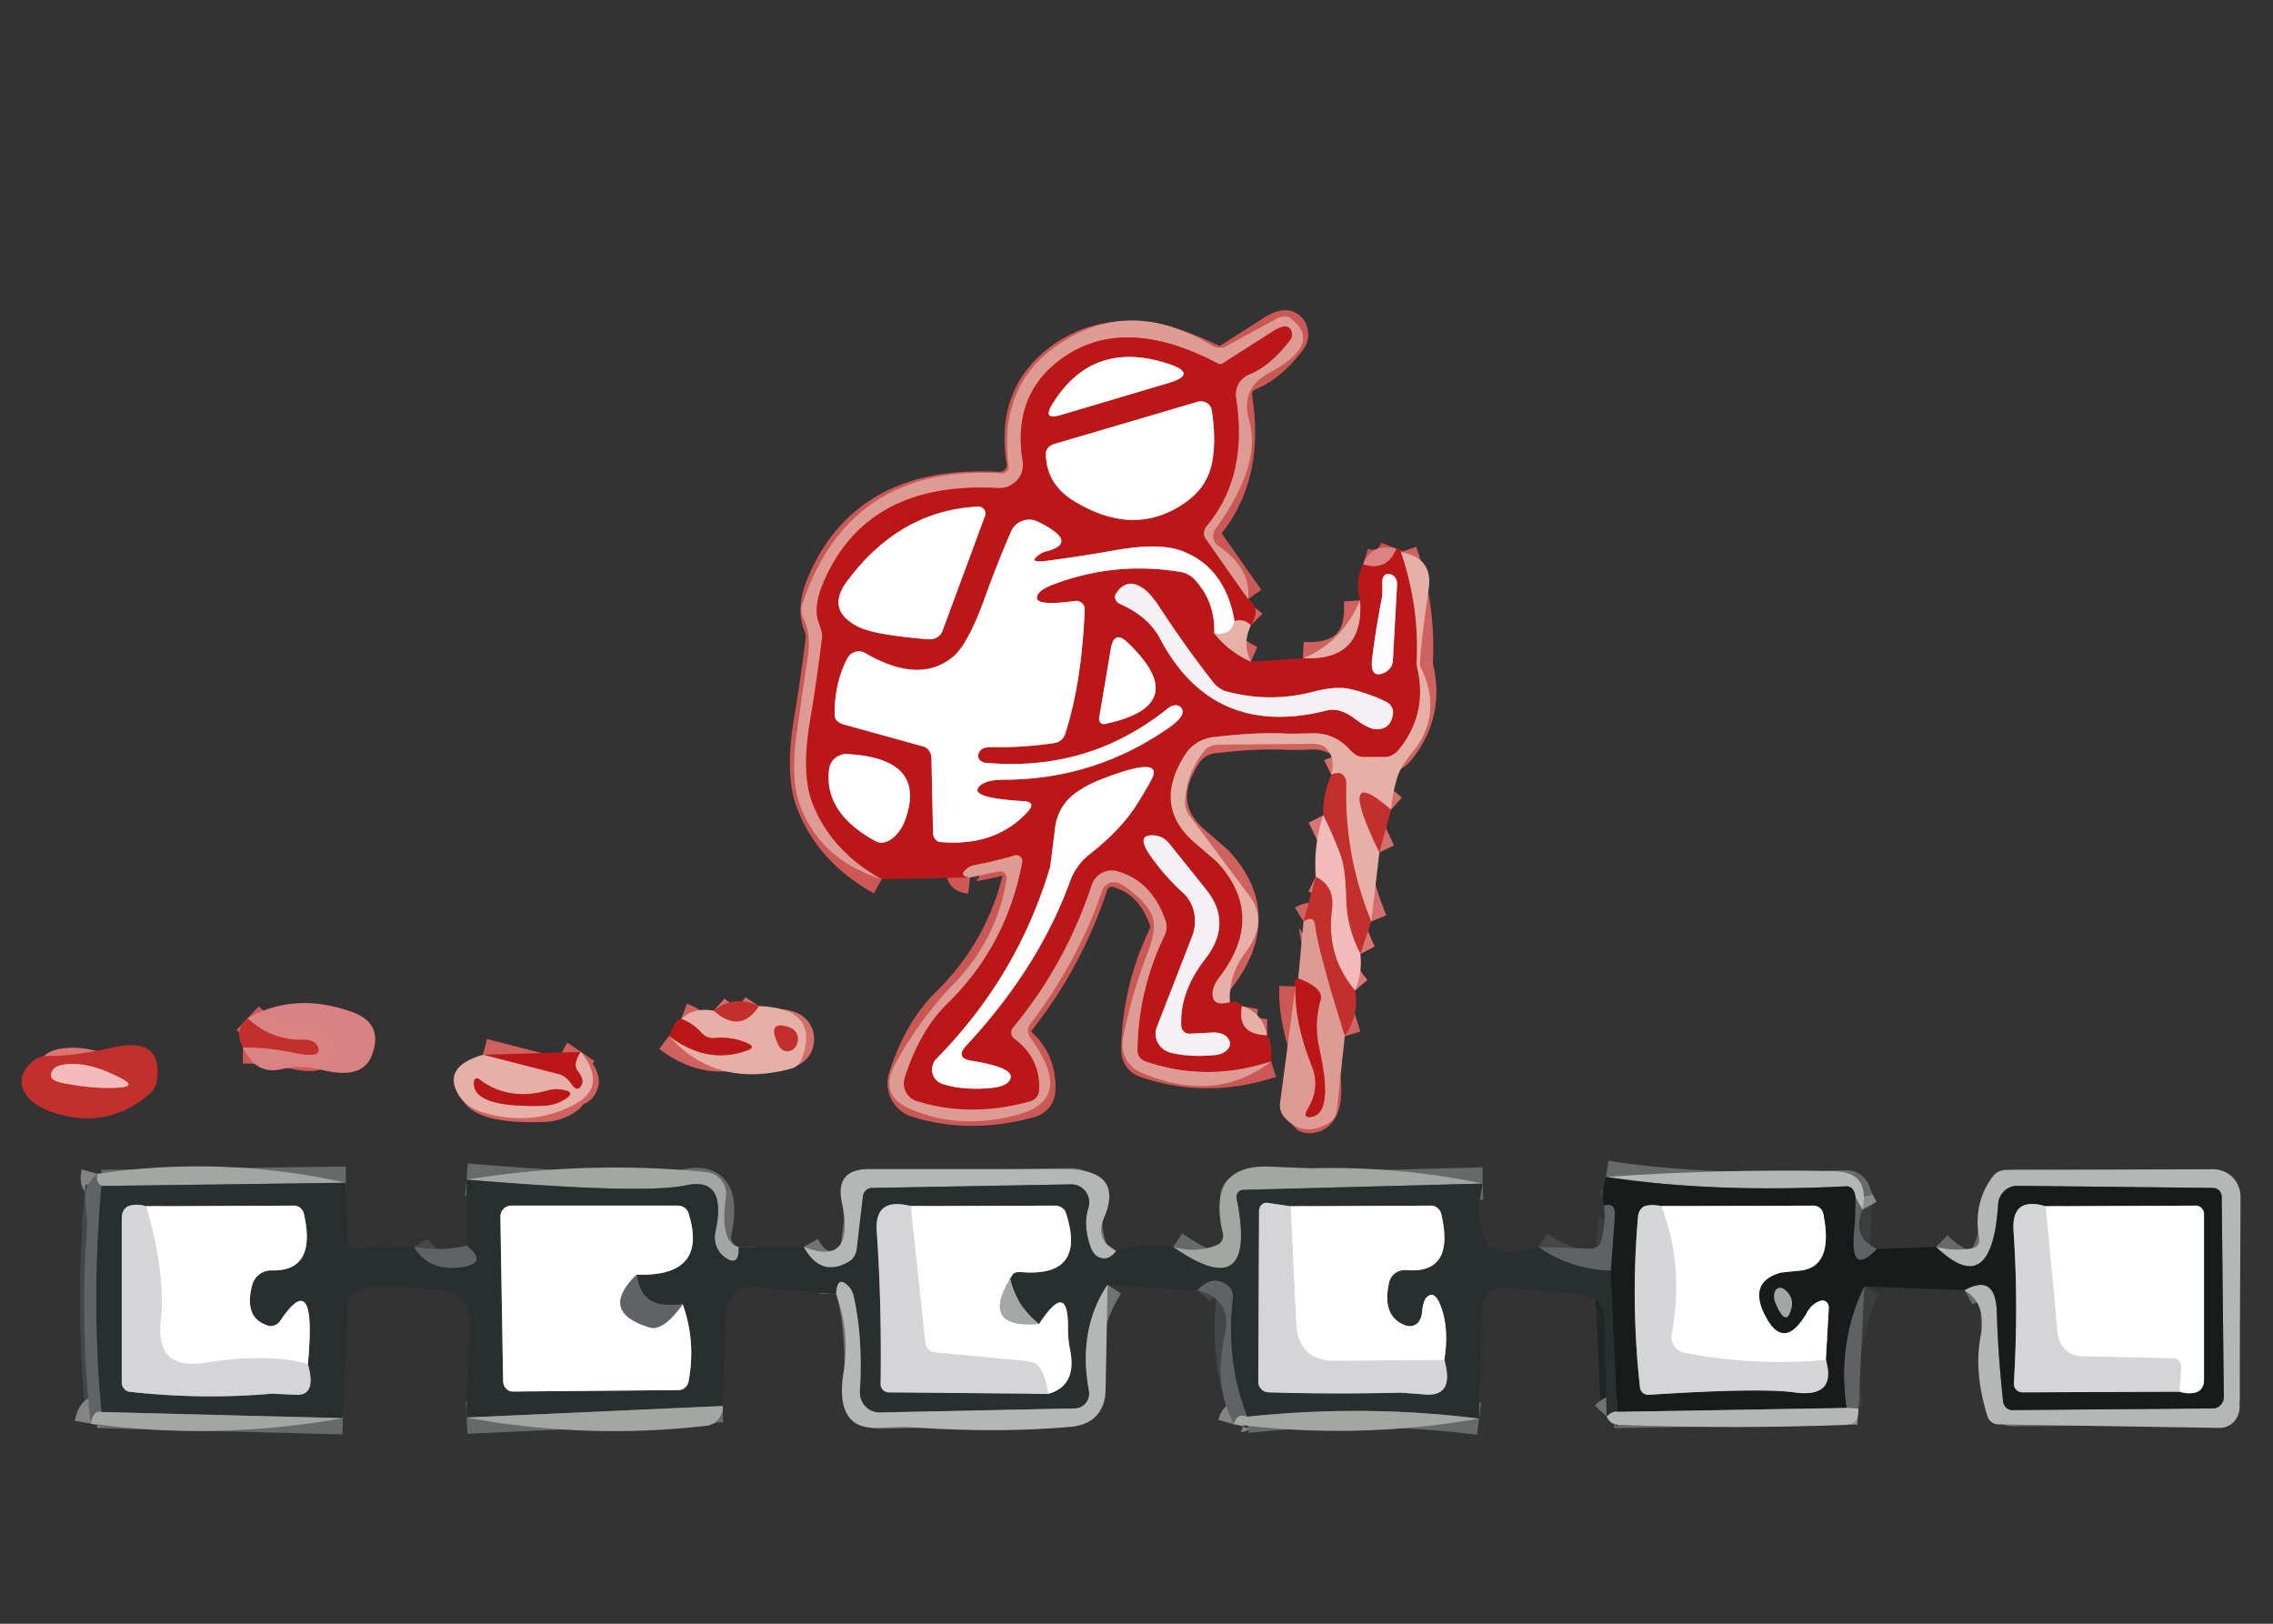 <?xml version="1.0" encoding="UTF-8" standalone="no"?>
<!DOCTYPE svg PUBLIC "-//W3C//DTD SVG 1.1//EN" "http://www.w3.org/Graphics/SVG/1.1/DTD/svg11.dtd">
<svg xmlns="http://www.w3.org/2000/svg" version="1.1" viewBox="0 0 140 100">
<rect x="0" y="0" width="140" height="100" fill="#333333" stroke="none"/>
<g stroke-width="2.00" fill="none" stroke-linecap="butt">
<path stroke="#cc5956" stroke-opacity="0.992" vector-effect="non-scaling-stroke" d="
  M 76.87 36.90
  L 74.25 33.17
  A 0.69 0.59 -43.5 0 1 74.33 32.38
  Q 76.89 29.32 76.13 24.49
  A 1.33 1.32 74.7 0 1 76.94 23.06
  Q 78.21 22.55 79.41 21.01
  Q 79.59 20.78 79.58 20.58
  Q 79.56 20.25 79.30 20.13
  A 1.09 0.40 -36.5 0 0 78.44 20.38
  L 75.29 22.39
  A 0.31 0.25 41.0 0 1 75.00 22.38
  Q 69.17 19.32 65.35 22.12
  Q 62.33 24.33 62.99 28.39
  A 1.44 1.44 86.9 0 1 61.49 30.06
  Q 53.35 29.60 50.69 35.94
  Q 50.07 37.42 50.44 38.38
  Q 50.67 38.95 50.63 39.31
  Q 50.32 41.87 49.89 44.41
  Q 49.35 47.65 50.03 49.43
  Q 51.19 52.42 54.31 54.14"
/>
<path stroke="#d06360" stroke-opacity="0.992" vector-effect="non-scaling-stroke" d="
  M 77.04 38.50
  Q 76.63 38.08 76.04 38.25"
/>
<path stroke="#dd8b8c" vector-effect="non-scaling-stroke" d="
  M 76.04 38.25
  Q 75.47 34.96 72.82 33.94
  Q 71.44 33.40 68.67 33.89
  Q 66.58 34.26 64.47 34.54
  Q 63.20 34.70 64.08 34.11
  Q 64.23 34.01 64.43 33.96
  Q 66.54 33.41 63.93 32.13
  A 1.22 1.22 -65.1 0 0 62.27 32.74
  Q 61.40 34.75 60.69 36.73
  Q 59.64 39.66 58.71 40.44
  Q 56.65 42.17 53.29 40.22
  A 0.80 0.79 -61.6 0 0 52.19 40.55
  Q 51.38 42.11 51.41 44.06
  A 0.73 0.53 10.0 0 0 51.94 44.61
  L 56.86 45.97
  A 0.78 0.68 -84.3 0 1 57.37 46.69
  L 57.47 51.30
  A 0.58 0.49 -89.0 0 0 57.93 51.86
  Q 61.33 52.15 63.30 49.99
  Q 63.85 49.39 63.04 49.34
  Q 59.66 49.14 60.31 48.44
  Q 60.71 48.02 61.80 48.02
  Q 67.42 48.02 72.02 44.80
  Q 73.13 44.02 72.74 43.57
  A 0.67 0.48 -40.1 0 0 71.93 43.63
  Q 67.05 47.55 60.71 46.98
  A 0.51 0.39 4.9 0 1 60.25 46.56
  Q 60.26 46.31 60.45 46.16
  Q 60.64 46.00 61.10 46.01
  Q 63.04 46.05 64.95 45.76
  A 0.81 0.81 -84.6 0 0 65.60 45.22
  Q 66.62 42.10 66.81 37.55
  A 0.53 0.52 -2.8 0 0 66.21 37.01
  Q 63.90 37.33 63.87 36.83
  Q 63.84 36.39 64.89 35.99
  Q 68.68 34.56 72.69 35.22
  A 1.63 1.36 -12.7 0 1 73.55 35.66
  Q 74.85 37.03 74.79 39.00"
/>
<path stroke="#d06360" stroke-opacity="0.992" vector-effect="non-scaling-stroke" d="
  M 74.79 39.00
  Q 75.73 40.17 77.04 40.75"
/>
<path stroke="#d06360" stroke-opacity="0.992" vector-effect="non-scaling-stroke" d="
  M 80.25 40.54
  Q 84.04 40.72 83.77 36.97"
/>
<path stroke="#cb4d4e" vector-effect="non-scaling-stroke" d="
  M 83.96 34.75
  Q 85.43 35.20 86.00 33.79"
/>
<path stroke="#d06360" stroke-opacity="0.992" vector-effect="non-scaling-stroke" d="
  M 86.29 34.00
  Q 87.45 37.37 87.25 40.96"
/>
<path stroke="#d06360" stroke-opacity="0.992" vector-effect="non-scaling-stroke" d="
  M 87.25 40.96
  Q 88.01 43.89 86.14 46.19
  A 1.21 0.96 -65.9 0 1 85.31 46.62
  L 83.94 46.62
  A 1.28 0.76 60.4 0 1 83.13 46.16
  Q 82.18 45.11 80.76 45.16
  Q 79.46 45.20 79.22 45.18
  Q 77.40 45.08 74.71 45.40
  A 2.35 2.35 13.0 0 0 73.01 46.46
  Q 70.96 49.63 73.58 51.89
  Q 74.94 53.06 74.97 53.09
  Q 78.00 56.39 75.12 60.17
  Q 74.75 60.66 74.70 61.04
  Q 74.57 62.04 75.75 61.71"
/>
<path stroke="#d06360" stroke-opacity="0.992" vector-effect="non-scaling-stroke" d="
  M 76.50 61.96
  Q 76.16 63.72 78.04 63.75"
/>
<path stroke="#cc5956" stroke-opacity="0.992" vector-effect="non-scaling-stroke" d="
  M 78.29 65.37
  Q 74.28 66.68 70.53 65.36
  A 0.71 0.69 -80.9 0 1 70.06 64.69
  Q 70.10 60.99 71.72 57.63
  A 1.26 1.11 -44.3 0 0 71.79 56.71
  Q 70.94 54.25 68.81 53.66
  A 1.29 1.28 -72.8 0 0 67.25 54.49
  Q 65.64 59.37 62.39 63.30
  A 0.47 0.46 38.4 0 0 62.48 63.97
  Q 64.13 65.21 64.00 67.19
  A 0.76 0.71 -5.9 0 1 63.45 67.83
  Q 59.80 68.85 56.47 67.82
  A 1.16 1.15 -72.3 0 1 55.72 66.36
  Q 56.66 63.45 58.33 61.82
  Q 62.00 58.24 62.96 53.09
  A 0.36 0.36 -2.6 0 0 62.51 52.68
  Q 61.11 53.09 60.05 53.27
  Q 59.79 53.32 59.61 53.45
  Q 58.96 53.95 59.75 54.04"
/>
<path stroke="#f3d8d4" stroke-opacity="0.992" vector-effect="non-scaling-stroke" d="
  M 76.04 38.25
  Q 75.78 39.21 74.79 39.00"
/>
<path stroke="#d4706b" stroke-opacity="0.992" vector-effect="non-scaling-stroke" d="
  M 85.68 49.87
  Q 82.21 46.84 84.96 52.50"
/>
<path stroke="#d4706b" stroke-opacity="0.992" vector-effect="non-scaling-stroke" d="
  M 84.46 56.75
  Q 82.79 52.68 82.92 48.28
  A 0.68 0.49 -86.1 0 0 82.51 47.62
  Q 82.26 47.58 82.00 47.71"
/>
<path stroke="#db7674" stroke-opacity="0.996" vector-effect="non-scaling-stroke" d="
  M 83.79 58.75
  Q 82.95 57.14 82.91 55.36
  Q 82.88 53.54 82.58 52.71
  Q 82.12 51.43 81.50 50.21"
/>
<path stroke="#db7674" stroke-opacity="0.996" vector-effect="non-scaling-stroke" d="
  M 83.46 61.00
  Q 81.65 58.86 82.04 56.01
  Q 82.23 54.59 81.04 54.00"
/>
<path stroke="#d06660" stroke-opacity="0.992" vector-effect="non-scaling-stroke" d="
  M 82.83 63.82
  Q 81.16 58.49 81.00 57.00
  Q 80.93 56.35 80.29 56.75"
/>
<path stroke="#cc5956" stroke-opacity="0.992" vector-effect="non-scaling-stroke" d="
  M 79.79 60.75
  Q 79.72 62.97 80.81 65.69
  Q 81.34 66.98 80.53 68.33
  Q 80.22 68.85 80.74 68.79
  Q 82.17 68.61 81.26 64.58
  Q 80.91 63.06 81.34 61.57
  Q 81.54 60.87 79.96 60.25"
/>
<path stroke="#cf5a59" stroke-opacity="0.996" vector-effect="non-scaling-stroke" d="
  M 14.96 64.50
  Q 16.51 64.50 18.04 64.82
  Q 20.00 65.24 19.54 64.40
  A 0.94 0.65 -10.4 0 0 18.74 64.04
  Q 16.71 64.09 15.25 62.71"
/>
<path stroke="#d4706b" stroke-opacity="0.992" vector-effect="non-scaling-stroke" d="
  M 46.75 61.96
  Q 45.62 63.72 43.96 62.25"
/>
<path stroke="#d06360" stroke-opacity="0.992" vector-effect="non-scaling-stroke" d="
  M 41.21 63.80
  Q 43.55 65.59 46.03 64.69
  Q 46.57 64.50 46.06 64.26
  Q 45.10 63.82 43.99 63.93
  A 0.96 0.92 66.4 0 1 43.20 63.60
  Q 42.70 63.03 41.96 62.75"
/>
<path stroke="#d06360" stroke-opacity="0.992" vector-effect="non-scaling-stroke" d="
  M 35.78 64.78
  Q 35.26 65.54 35.60 65.97
  A 0.95 0.47 45.1 0 1 35.86 66.74
  Q 35.60 67.37 35.18 66.75
  A 1.47 0.85 68.9 0 0 34.46 66.17
  L 29.75 64.96"
/>
<path stroke="#666a69" vector-effect="non-scaling-stroke" d="
  M 21.31 72.84
  L 6.25 73.04"
/>
<path stroke="#828584" stroke-opacity="0.996" vector-effect="non-scaling-stroke" d="
  M 6.25 73.04
  Q 5.86 72.79 6.00 72.29"
/>
<path stroke="#44484a" stroke-opacity="0.996" vector-effect="non-scaling-stroke" d="
  M 6.25 73.04
  Q 5.62 80.00 6.25 86.96"
/>
<path stroke="#828584" stroke-opacity="0.996" vector-effect="non-scaling-stroke" d="
  M 6.25 86.96
  Q 5.75 86.81 5.59 87.68"
/>
<path stroke="#44484a" stroke-opacity="0.996" vector-effect="non-scaling-stroke" d="
  M 25.50 76.79
  Q 26.37 78.26 28.26 78.06
  Q 30.16 77.87 28.75 76.71"
/>
<path stroke="#44484a" stroke-opacity="0.996" vector-effect="non-scaling-stroke" d="
  M 94.75 76.79
  Q 96.73 78.17 99.21 78.25"
/>
<path stroke="#202525" vector-effect="non-scaling-stroke" d="
  M 99.21 78.25
  L 99.61 86.95"
/>
<path stroke="#6f7372" vector-effect="non-scaling-stroke" d="
  M 99.61 86.95
  Q 99.30 86.89 98.96 87.25"
/>
<path stroke="#666a69" vector-effect="non-scaling-stroke" d="
  M 91.10 87.37
  Q 84.12 86.48 76.81 87.25"
/>
<path stroke="#44484a" stroke-opacity="0.996" vector-effect="non-scaling-stroke" d="
  M 76.81 87.25
  Q 75.48 83.79 75.93 79.99
  A 0.93 0.76 -71.3 0 0 75.62 79.17
  Q 74.66 78.48 73.75 79.46"
/>
<path stroke="#6f7372" vector-effect="non-scaling-stroke" d="
  M 68.22 79.12
  Q 66.38 81.86 67.07 85.65
  A 0.92 0.90 84.0 0 1 66.21 86.74
  L 54.17 86.99
  A 1.24 1.20 -88.7 0 1 52.96 85.68
  Q 53.16 82.42 52.58 79.83
  Q 52.50 79.47 52.28 79.24
  Q 51.56 78.47 51.50 79.71"
/>
<path stroke="#666a69" vector-effect="non-scaling-stroke" d="
  M 44.50 86.59
  L 28.74 87.30"
/>
<path stroke="#666a69" vector-effect="non-scaling-stroke" d="
  M 21.12 87.34
  L 6.25 86.96"
/>
<path stroke="#666a69" vector-effect="non-scaling-stroke" d="
  M 91.33 72.89
  L 76.56 73.28
  A 0.44 0.42 82.6 0 0 76.17 73.81
  Q 77.50 80.44 72.25 76.79"
/>
<path stroke="#3b3f3f" stroke-opacity="0.996" vector-effect="non-scaling-stroke" d="
  M 114.29 73.75
  Q 114.31 74.78 114.21 75.77
  Q 113.92 78.68 115.59 76.92"
/>
<path stroke="#3b3f3f" stroke-opacity="0.996" vector-effect="non-scaling-stroke" d="
  M 114.83 79.23
  Q 113.15 82.69 113.75 86.71"
/>
<path stroke="#666a68" vector-effect="non-scaling-stroke" d="
  M 113.75 86.71
  L 99.61 86.95"
/>
<path stroke="#3b3f3f" stroke-opacity="0.996" vector-effect="non-scaling-stroke" d="
  M 99.21 78.25
  L 99.46 74.88
  A 0.70 0.36 -81.7 0 0 99.24 74.24
  Q 99.06 74.17 98.79 74.25"
/>
<path stroke="#6f7372" vector-effect="non-scaling-stroke" d="
  M 68.75 77.04
  Q 68.29 77.67 67.71 77.44
  Q 67.33 77.28 67.15 76.75
  Q 66.71 75.42 67.03 74.41
  A 1.12 1.10 -81.3 0 0 65.97 72.94
  L 53.69 73.16
  A 0.60 0.55 -87.0 0 0 53.15 73.69
  L 52.77 76.94
  A 1.03 0.99 79.2 0 1 52.27 77.71
  Q 50.55 78.70 49.50 76.79"
/>
<path stroke="#666a69" vector-effect="non-scaling-stroke" d="
  M 45.50 76.79
  Q 45.54 78.00 44.74 77.50
  A 1.53 1.53 -67.8 0 1 44.06 75.88
  Q 44.81 72.44 42.25 73.00
  Q 39.68 73.56 28.73 72.65"
/>
<path stroke="#828584" stroke-opacity="0.996" vector-effect="non-scaling-stroke" d="
  M 76.81 87.25
  Q 76.19 87.00 76.00 87.71"
/>
<path stroke="#8b8d8e" stroke-opacity="0.996" vector-effect="non-scaling-stroke" d="
  M 114.46 86.75
  L 113.75 86.71"
/>
<path stroke="#8b8d8e" stroke-opacity="0.996" vector-effect="non-scaling-stroke" d="
  M 114.71 74.50
  L 114.29 73.75"
/>
<path stroke="#666a68" vector-effect="non-scaling-stroke" d="
  M 114.29 73.75
  Q 114.20 73.04 113.69 73.06
  Q 105.47 73.48 98.92 72.48"
/>
<path stroke="#666a68" vector-effect="non-scaling-stroke" d="
  M 121.00 79.46
  Q 122.92 78.39 122.99 80.81
  Q 123.07 83.57 123.38 86.32
  A 0.59 0.55 86.0 0 0 123.94 86.84
  L 136.29 86.74
  A 0.71 0.69 89.2 0 0 136.97 86.02
  L 136.84 73.70
  A 0.54 0.54 0.5 0 0 136.31 73.16
  L 124.25 73.03
  A 1.21 1.17 -87.9 0 0 123.07 74.17
  Q 122.69 80.11 119.25 76.79"
/>
<path stroke="#dd8b8c" vector-effect="non-scaling-stroke" d="
  M 71.92 22.39
  Q 67.27 20.89 64.81 24.90
  Q 64.20 25.89 65.30 25.57
  L 71.93 23.60
  Q 73.88 23.03 71.92 22.39"
/>
<path stroke="#dd8b8c" vector-effect="non-scaling-stroke" d="
  M 66.16 30.86
  Q 69.87 33.13 72.99 30.96
  Q 74.38 29.99 74.66 28.45
  Q 74.92 27.05 74.63 25.25
  A 0.70 0.64 -12.9 0 0 73.75 24.75
  L 64.92 27.35
  A 0.69 0.56 -10.5 0 0 64.42 27.93
  Q 64.43 29.81 66.16 30.86"
/>
<path stroke="#dd8b8c" vector-effect="non-scaling-stroke" d="
  M 52.18 35.79
  Q 50.85 37.57 52.84 38.59
  Q 53.86 39.11 57.20 39.37
  A 0.85 0.80 11.9 0 0 58.05 38.85
  L 60.67 31.77
  A 0.43 0.42 8.7 0 0 60.25 31.20
  Q 55.43 31.43 52.18 35.79"
/>
<path stroke="#dd8b8c" vector-effect="non-scaling-stroke" d="
  M 85.11 36.85
  Q 84.75 38.67 84.52 40.50
  Q 84.35 41.84 85.26 41.43
  A 0.90 0.83 -11.2 0 0 85.79 40.70
  L 86.05 35.99
  A 0.61 0.54 -88.0 0 0 85.52 35.35
  Q 85.10 35.34 85.14 36.02
  Q 85.16 36.55 85.11 36.85"
/>
<path stroke="#d88486" vector-effect="non-scaling-stroke" d="
  M 74.75 42.05
  Q 72.98 39.79 71.42 37.39
  Q 70.86 36.55 70.42 36.24
  Q 69.39 35.53 68.73 36.57
  A 0.47 0.41 27.8 0 0 68.97 37.19
  Q 70.72 37.96 71.44 39.31
  Q 74.71 45.53 81.75 43.75
  Q 82.50 43.56 83.44 44.26
  Q 84.26 44.88 84.73 44.91
  Q 85.67 44.95 85.80 43.94
  A 0.77 0.68 17.4 0 0 85.36 43.21
  Q 84.29 42.69 83.14 42.43
  Q 82.27 42.24 80.89 42.60
  Q 78.23 43.30 75.54 42.58
  A 1.60 1.47 76.5 0 1 74.75 42.05"
/>
<path stroke="#dd8b8c" vector-effect="non-scaling-stroke" d="
  M 68.42 39.95
  L 67.70 44.21
  A 0.32 0.30 89.9 0 0 68.05 44.59
  Q 73.52 43.43 69.43 39.55
  Q 68.62 38.79 68.42 39.95"
/>
<path stroke="#dd8b8c" vector-effect="non-scaling-stroke" d="
  M 53.94 51.81
  A 1.78 1.10 -67.6 0 0 55.75 50.50
  Q 57.13 46.71 52.18 46.44
  A 1.06 1.06 4.9 0 0 51.07 47.37
  Q 50.72 50.06 53.94 51.81"
/>
<path stroke="#dd8b8c" vector-effect="non-scaling-stroke" d="
  M 64.67 53.43
  Q 62.66 60.15 57.68 65.20
  A 0.94 0.94 -58.7 0 0 58.06 66.76
  Q 59.23 67.14 60.87 67.02
  Q 62.15 66.93 62.25 66.36
  Q 62.36 65.73 59.84 65.33
  Q 58.81 65.16 59.52 64.39
  Q 63.98 59.59 65.91 54.27
  A 3.70 3.65 81.2 0 1 67.10 52.62
  Q 69.11 51.05 70.11 49.40
  Q 70.96 48.02 71.04 47.74
  Q 71.35 46.61 67.74 48.03
  Q 67.07 48.29 66.46 48.69
  Q 65.16 49.52 64.98 51.03
  Q 64.70 53.35 64.67 53.43"
/>
<path stroke="#d88486" vector-effect="non-scaling-stroke" d="
  M 72.76 63.20
  Q 72.64 61.11 74.24 59.05
  Q 75.95 56.84 74.28 54.77
  L 72.01 51.94
  A 1.36 1.20 72.2 0 0 71.20 51.46
  Q 69.88 51.30 70.84 52.68
  Q 71.70 53.92 72.87 54.99
  A 2.54 2.33 -59.0 0 1 73.42 57.68
  L 71.25 63.26
  A 1.23 1.17 17.3 0 0 72.13 64.84
  Q 73.31 65.12 74.81 64.98
  Q 75.25 64.94 75.50 64.73
  Q 75.99 64.33 75.57 63.87
  A 1.26 0.80 -15.1 0 0 74.68 63.59
  L 73.31 63.66
  A 0.52 0.49 -3.4 0 1 72.76 63.20"
/>
<path stroke="#d4706b" stroke-opacity="0.992" vector-effect="non-scaling-stroke" d="
  M 48.68 64.71
  Q 49.15 64.52 49.14 63.94
  A 0.79 0.71 9.2 0 0 48.59 63.26
  Q 47.20 62.80 47.95 64.36
  A 0.63 0.53 65.6 0 0 48.68 64.71"
/>
<path stroke="#db7674" stroke-opacity="0.996" vector-effect="non-scaling-stroke" d="
  M 7.48 66.42
  Q 5.32 65.28 3.80 65.59
  Q 3.38 65.67 3.21 65.97
  Q 2.90 66.51 3.86 66.70
  Q 5.88 67.09 7.36 66.98
  Q 8.40 66.90 7.48 66.42"
/>
<path stroke="#d06360" stroke-opacity="0.992" vector-effect="non-scaling-stroke" d="
  M 29.20 66.57
  Q 28.98 68.24 33.46 68.10
  Q 34.10 68.08 34.66 67.78
  Q 35.71 67.21 34.37 67.08
  Q 34.10 67.06 33.77 67.15
  Q 31.31 67.85 29.49 66.45
  A 0.18 0.18 -66.6 0 0 29.20 66.57"
/>
<path stroke="#7f8283" vector-effect="non-scaling-stroke" d="
  M 9.00 74.29
  Q 8.42 74.11 7.94 74.27
  A 0.80 0.62 83.4 0 0 7.50 75.00
  L 7.50 85.15
  A 0.58 0.57 2.8 0 0 8.02 85.72
  Q 12.48 86.21 16.74 85.83
  Q 16.75 85.83 18.23 85.90
  Q 19.52 85.97 18.96 84.00"
/>
<path stroke="#949797" vector-effect="non-scaling-stroke" d="
  M 18.96 84.00
  Q 19.54 77.95 17.27 81.33
  A 0.73 0.62 -62.6 0 1 16.51 81.64
  Q 15.00 81.18 15.53 79.15
  A 1.21 1.21 8.0 0 1 16.74 78.24
  Q 19.52 78.31 18.72 74.76
  A 0.65 0.63 83.8 0 0 18.10 74.25
  L 9.00 74.29"
/>
<path stroke="#eaeaeb" vector-effect="non-scaling-stroke" d="
  M 18.96 84.00
  Q 16.40 83.32 12.62 83.93
  Q 9.57 84.42 9.90 81.35
  Q 10.21 78.42 9.00 74.29"
/>
<path stroke="#949797" vector-effect="non-scaling-stroke" d="
  M 88.96 83.75
  Q 89.28 81.73 88.69 80.31
  Q 88.32 79.44 87.86 79.91
  A 1.31 0.39 -90.0 0 0 87.59 80.81
  Q 87.56 81.16 87.37 81.42
  A 0.76 0.67 28.7 0 1 86.52 81.61
  Q 85.09 81.04 85.56 78.98
  A 0.98 0.98 9.0 0 1 86.61 78.22
  Q 89.64 78.48 88.77 74.76
  A 0.66 0.66 83.3 0 0 88.13 74.25
  L 79.50 74.29"
/>
<path stroke="#7f8283" vector-effect="non-scaling-stroke" d="
  M 79.50 74.29
  L 78.06 74.08
  A 0.49 0.44 -86.0 0 0 77.55 74.57
  L 77.50 85.10
  A 0.66 0.65 0.9 0 0 78.14 85.75
  Q 82.13 85.87 86.23 85.77
  Q 86.34 85.77 87.75 85.88
  Q 89.61 86.04 88.96 83.75"
/>
<path stroke="#eaeaeb" vector-effect="non-scaling-stroke" d="
  M 79.50 74.29
  L 79.84 81.44
  Q 79.96 83.82 82.23 83.80
  L 88.96 83.75"
/>
<path stroke="#44484a" stroke-opacity="0.996" vector-effect="non-scaling-stroke" d="
  M 42.05 80.33
  Q 39.46 80.71 39.21 78.50"
/>
<path stroke="#949797" vector-effect="non-scaling-stroke" d="
  M 39.21 78.50
  Q 43.64 78.65 42.41 74.72
  A 0.70 0.67 -8.5 0 0 41.75 74.25
  L 31.48 74.25
  A 0.69 0.66 89.6 0 0 30.82 74.95
  L 30.99 85.06
  A 0.65 0.59 89.5 0 0 31.58 85.70
  L 41.81 85.61
  A 0.64 0.62 -85.5 0 0 42.41 85.08
  Q 42.87 82.62 42.05 80.33"
/>
<path stroke="#b0b1b2" stroke-opacity="0.996" vector-effect="non-scaling-stroke" d="
  M 39.21 78.50
  Q 36.86 80.79 40.00 81.75
  Q 40.84 82.01 42.05 80.33"
/>
<path stroke="#949797" vector-effect="non-scaling-stroke" d="
  M 64.57 85.84
  Q 66.35 85.33 65.91 83.14
  Q 65.77 82.41 65.78 81.83
  Q 65.82 78.75 64.00 81.54"
/>
<path stroke="#666a69" vector-effect="non-scaling-stroke" d="
  M 64.00 81.54
  Q 62.64 80.50 62.21 78.75"
/>
<path stroke="#949797" vector-effect="non-scaling-stroke" d="
  M 62.21 78.75
  L 62.36 78.51
  A 0.58 0.37 12.9 0 1 62.85 78.34
  Q 66.94 78.70 65.66 74.72
  A 0.71 0.67 -8.4 0 0 64.99 74.25
  L 56.10 74.28"
/>
<path stroke="#7f8283" vector-effect="non-scaling-stroke" d="
  M 56.10 74.28
  Q 53.86 73.70 54.00 75.82
  Q 54.31 80.28 54.24 85.25
  A 0.51 0.50 0.0 0 0 54.75 85.75
  L 64.57 85.84"
/>
<path stroke="#eaeaeb" vector-effect="non-scaling-stroke" d="
  M 56.10 74.28
  L 57.00 82.69
  A 0.67 0.62 89.2 0 0 57.56 83.28
  L 63.19 83.81
  A 1.23 0.69 -4.5 0 1 64.02 84.19
  Q 64.43 84.79 64.57 85.84"
/>
<path stroke="#d2d3d1" vector-effect="non-scaling-stroke" d="
  M 62.21 78.75
  Q 60.35 81.85 64.00 81.54"
/>
<path stroke="#8b8e8d" vector-effect="non-scaling-stroke" d="
  M 112.46 83.75
  L 112.64 80.55
  A 0.42 0.37 85.7 0 0 112.19 80.10
  Q 111.64 80.24 111.31 80.81
  Q 109.94 83.20 108.81 81.19
  Q 107.58 79.00 109.64 78.39
  Q 109.69 78.37 110.88 78.25
  Q 112.96 78.03 112.30 74.75
  A 0.62 0.62 -5.7 0 0 111.69 74.25
  L 102.33 74.28"
/>
<path stroke="#767979" vector-effect="non-scaling-stroke" d="
  M 102.33 74.28
  Q 101.81 74.17 101.41 74.25
  A 0.78 0.62 88.7 0 0 100.89 74.93
  Q 100.43 80.20 101.01 85.44
  A 0.52 0.51 -5.1 0 0 101.57 85.90
  Q 108.39 85.46 110.50 85.75
  Q 113.14 86.12 112.46 83.75"
/>
<path stroke="#eaeaeb" vector-effect="non-scaling-stroke" d="
  M 102.33 74.28
  Q 103.75 77.95 102.97 82.17
  A 0.98 0.97 -79.1 0 0 103.73 83.30
  Q 107.94 84.14 112.46 83.75"
/>
<path stroke="#8b8e8d" vector-effect="non-scaling-stroke" d="
  M 134.25 85.71
  Q 134.83 85.89 135.31 85.73
  A 0.80 0.62 83.4 0 0 135.75 85.00
  L 135.75 74.77
  A 0.52 0.51 90.0 0 0 135.24 74.25
  L 126.00 74.29"
/>
<path stroke="#767979" vector-effect="non-scaling-stroke" d="
  M 126.00 74.29
  Q 123.87 73.66 124.02 75.82
  Q 124.33 80.31 124.04 85.18
  A 0.53 0.53 -88.0 0 0 124.57 85.75
  L 134.25 85.71"
/>
<path stroke="#eaeaeb" vector-effect="non-scaling-stroke" d="
  M 126.00 74.29
  L 126.75 82.15
  A 1.52 1.46 87.6 0 0 128.19 83.52
  L 133.81 83.64
  A 0.55 0.51 2.5 0 1 134.35 84.19
  L 134.25 85.71"
/>
<path stroke="#5d615e" vector-effect="non-scaling-stroke" d="
  M 109.37 80.27
  Q 110.03 81.83 110.34 80.55
  A 1.04 0.99 -58.4 0 0 110.15 79.65
  Q 109.73 79.16 109.45 79.38
  A 0.85 0.55 62.3 0 0 109.37 80.27"
/>
</g>
<path fill="#dd9c94" fill-opacity="0.984" d="
  M 76.87 36.90
  L 74.25 33.17
  A 0.69 0.59 -43.5 0 1 74.33 32.38
  Q 76.89 29.32 76.13 24.49
  A 1.33 1.32 74.7 0 1 76.94 23.06
  Q 78.21 22.55 79.41 21.01
  Q 79.59 20.78 79.58 20.58
  Q 79.56 20.25 79.30 20.13
  A 1.09 0.40 -36.5 0 0 78.44 20.38
  L 75.29 22.39
  A 0.31 0.25 41.0 0 1 75.00 22.38
  Q 69.17 19.32 65.35 22.12
  Q 62.33 24.33 62.99 28.39
  A 1.44 1.44 86.9 0 1 61.49 30.06
  Q 53.35 29.60 50.69 35.94
  Q 50.07 37.42 50.44 38.38
  Q 50.67 38.95 50.63 39.31
  Q 50.32 41.87 49.89 44.41
  Q 49.35 47.65 50.03 49.43
  Q 51.19 52.42 54.31 54.14
  Q 50.64 53.00 49.34 49.77
  Q 48.66 48.09 49.07 45.17
  Q 49.40 42.84 49.75 40.50
  Q 49.96 39.05 49.52 38.17
  A 1.34 0.90 48.6 0 1 49.40 37.27
  Q 52.25 28.57 61.70 29.15
  A 0.40 0.40 88.2 0 0 62.12 28.70
  Q 61.50 23.81 65.06 21.31
  Q 69.51 18.20 74.58 21.24
  A 1.03 0.73 41.7 0 0 75.48 21.34
  L 78.67 19.61
  A 0.84 0.58 -35.8 0 1 79.47 19.59
  Q 81.54 21.15 78.18 22.96
  Q 76.37 23.93 76.94 25.90
  Q 77.72 28.64 74.87 32.57
  A 0.74 0.74 -55.2 0 0 75.06 33.63
  Q 77.07 35.00 76.87 36.90
  Z"
/>
<path fill="#bb1718" d="
  M 76.87 36.90
  Q 77.71 37.49 77.04 38.50
  Q 76.63 38.08 76.04 38.25
  Q 75.47 34.96 72.82 33.94
  Q 71.44 33.40 68.67 33.89
  Q 66.58 34.26 64.47 34.54
  Q 63.20 34.70 64.08 34.11
  Q 64.23 34.01 64.43 33.96
  Q 66.54 33.41 63.93 32.13
  A 1.22 1.22 -65.1 0 0 62.27 32.74
  Q 61.40 34.75 60.69 36.73
  Q 59.64 39.66 58.71 40.44
  Q 56.65 42.17 53.29 40.22
  A 0.80 0.79 -61.6 0 0 52.19 40.55
  Q 51.38 42.11 51.41 44.06
  A 0.73 0.53 10.0 0 0 51.94 44.61
  L 56.86 45.97
  A 0.78 0.68 -84.3 0 1 57.37 46.69
  L 57.47 51.30
  A 0.58 0.49 -89.0 0 0 57.93 51.86
  Q 61.33 52.15 63.30 49.99
  Q 63.85 49.39 63.04 49.34
  Q 59.66 49.14 60.31 48.44
  Q 60.71 48.02 61.80 48.02
  Q 67.42 48.02 72.02 44.80
  Q 73.13 44.02 72.74 43.57
  A 0.67 0.48 -40.1 0 0 71.93 43.63
  Q 67.05 47.55 60.71 46.98
  A 0.51 0.39 4.9 0 1 60.25 46.56
  Q 60.26 46.31 60.45 46.16
  Q 60.64 46.00 61.10 46.01
  Q 63.04 46.05 64.95 45.76
  A 0.81 0.81 -84.6 0 0 65.60 45.22
  Q 66.62 42.10 66.81 37.55
  A 0.53 0.52 -2.8 0 0 66.21 37.01
  Q 63.90 37.33 63.87 36.83
  Q 63.84 36.39 64.89 35.99
  Q 68.68 34.56 72.69 35.22
  A 1.63 1.36 -12.7 0 1 73.55 35.66
  Q 74.85 37.03 74.79 39.00
  Q 75.73 40.17 77.04 40.75
  L 80.25 40.54
  Q 84.04 40.72 83.77 36.97
  Q 83.42 35.87 83.96 34.75
  Q 85.43 35.20 86.00 33.79
  Q 86.25 33.74 86.29 34.00
  Q 87.45 37.37 87.25 40.96
  Q 88.01 43.89 86.14 46.19
  A 1.21 0.96 -65.9 0 1 85.31 46.62
  L 83.94 46.62
  A 1.28 0.76 60.4 0 1 83.13 46.16
  Q 82.18 45.11 80.76 45.16
  Q 79.46 45.20 79.22 45.18
  Q 77.40 45.08 74.71 45.40
  A 2.35 2.35 13.0 0 0 73.01 46.46
  Q 70.96 49.63 73.58 51.89
  Q 74.94 53.06 74.97 53.09
  Q 78.00 56.39 75.12 60.17
  Q 74.75 60.66 74.70 61.04
  Q 74.57 62.04 75.75 61.71
  Q 76.24 61.63 76.50 61.96
  Q 76.16 63.72 78.04 63.75
  Q 78.38 64.32 78.29 65.37
  Q 74.28 66.68 70.53 65.36
  A 0.71 0.69 -80.9 0 1 70.06 64.69
  Q 70.10 60.99 71.72 57.63
  A 1.26 1.11 -44.3 0 0 71.79 56.71
  Q 70.94 54.25 68.81 53.66
  A 1.29 1.28 -72.8 0 0 67.25 54.49
  Q 65.64 59.37 62.39 63.30
  A 0.47 0.46 38.4 0 0 62.48 63.97
  Q 64.13 65.21 64.00 67.19
  A 0.76 0.71 -5.9 0 1 63.45 67.83
  Q 59.80 68.85 56.47 67.82
  A 1.16 1.15 -72.3 0 1 55.72 66.36
  Q 56.66 63.45 58.33 61.82
  Q 62.00 58.24 62.96 53.09
  A 0.36 0.36 -2.6 0 0 62.51 52.68
  Q 61.11 53.09 60.05 53.27
  Q 59.79 53.32 59.61 53.45
  Q 58.96 53.95 59.75 54.04
  L 54.31 54.14
  Q 51.19 52.42 50.03 49.43
  Q 49.35 47.65 49.89 44.41
  Q 50.32 41.87 50.63 39.31
  Q 50.67 38.95 50.44 38.38
  Q 50.07 37.42 50.69 35.94
  Q 53.35 29.60 61.49 30.06
  A 1.44 1.44 86.9 0 0 62.99 28.39
  Q 62.33 24.33 65.35 22.12
  Q 69.17 19.32 75.00 22.38
  A 0.31 0.25 41.0 0 0 75.29 22.39
  L 78.44 20.38
  A 1.09 0.40 -36.5 0 1 79.30 20.13
  Q 79.56 20.25 79.58 20.58
  Q 79.59 20.78 79.41 21.01
  Q 78.21 22.55 76.94 23.06
  A 1.33 1.32 74.7 0 0 76.13 24.49
  Q 76.89 29.32 74.33 32.38
  A 0.69 0.59 -43.5 0 0 74.25 33.17
  L 76.87 36.90
  Z
  M 71.92 22.39
  Q 67.27 20.89 64.81 24.90
  Q 64.20 25.89 65.30 25.57
  L 71.93 23.60
  Q 73.88 23.03 71.92 22.39
  Z
  M 66.16 30.86
  Q 69.87 33.13 72.99 30.96
  Q 74.38 29.99 74.66 28.45
  Q 74.92 27.05 74.63 25.25
  A 0.70 0.64 -12.9 0 0 73.75 24.75
  L 64.92 27.35
  A 0.69 0.56 -10.5 0 0 64.42 27.93
  Q 64.43 29.81 66.16 30.86
  Z
  M 52.18 35.79
  Q 50.85 37.57 52.84 38.59
  Q 53.86 39.11 57.20 39.37
  A 0.85 0.80 11.9 0 0 58.05 38.85
  L 60.67 31.77
  A 0.43 0.42 8.7 0 0 60.25 31.20
  Q 55.43 31.43 52.18 35.79
  Z
  M 85.11 36.85
  Q 84.75 38.67 84.52 40.50
  Q 84.35 41.84 85.26 41.43
  A 0.90 0.83 -11.2 0 0 85.79 40.70
  L 86.05 35.99
  A 0.61 0.54 -88.0 0 0 85.52 35.35
  Q 85.10 35.34 85.14 36.02
  Q 85.16 36.55 85.11 36.85
  Z
  M 74.75 42.05
  Q 72.98 39.79 71.42 37.39
  Q 70.86 36.55 70.42 36.24
  Q 69.39 35.53 68.73 36.57
  A 0.47 0.41 27.8 0 0 68.97 37.19
  Q 70.72 37.96 71.44 39.31
  Q 74.71 45.53 81.75 43.75
  Q 82.50 43.56 83.44 44.26
  Q 84.26 44.88 84.73 44.91
  Q 85.67 44.95 85.80 43.94
  A 0.77 0.68 17.4 0 0 85.36 43.21
  Q 84.29 42.69 83.14 42.43
  Q 82.27 42.24 80.89 42.60
  Q 78.23 43.30 75.54 42.58
  A 1.60 1.47 76.5 0 1 74.75 42.05
  Z
  M 68.42 39.95
  L 67.70 44.21
  A 0.32 0.30 89.9 0 0 68.05 44.59
  Q 73.52 43.43 69.43 39.55
  Q 68.62 38.79 68.42 39.95
  Z
  M 53.94 51.81
  A 1.78 1.10 -67.6 0 0 55.75 50.50
  Q 57.13 46.71 52.18 46.44
  A 1.06 1.06 4.9 0 0 51.07 47.37
  Q 50.72 50.06 53.94 51.81
  Z
  M 64.67 53.43
  Q 62.66 60.15 57.68 65.20
  A 0.94 0.94 -58.7 0 0 58.06 66.76
  Q 59.23 67.14 60.87 67.02
  Q 62.15 66.93 62.25 66.36
  Q 62.36 65.73 59.84 65.33
  Q 58.81 65.16 59.52 64.39
  Q 63.98 59.59 65.91 54.27
  A 3.70 3.65 81.2 0 1 67.10 52.62
  Q 69.11 51.05 70.11 49.40
  Q 70.96 48.02 71.04 47.74
  Q 71.35 46.61 67.74 48.03
  Q 67.07 48.29 66.46 48.69
  Q 65.16 49.52 64.98 51.03
  Q 64.70 53.35 64.67 53.43
  Z
  M 72.76 63.20
  Q 72.64 61.11 74.24 59.05
  Q 75.95 56.84 74.28 54.77
  L 72.01 51.94
  A 1.36 1.20 72.2 0 0 71.20 51.46
  Q 69.88 51.30 70.84 52.68
  Q 71.70 53.92 72.87 54.99
  A 2.54 2.33 -59.0 0 1 73.42 57.68
  L 71.25 63.26
  A 1.23 1.17 17.3 0 0 72.13 64.84
  Q 73.31 65.12 74.81 64.98
  Q 75.25 64.94 75.50 64.73
  Q 75.99 64.33 75.57 63.87
  A 1.26 0.80 -15.1 0 0 74.68 63.59
  L 73.31 63.66
  A 0.52 0.49 -3.4 0 1 72.76 63.20
  Z"
/>
<path fill="#ffffff" d="
  M 71.92 22.39
  Q 73.88 23.03 71.93 23.60
  L 65.30 25.57
  Q 64.20 25.89 64.81 24.90
  Q 67.27 20.89 71.92 22.39
  Z"
/>
<path fill="#ffffff" d="
  M 66.16 30.86
  Q 64.43 29.81 64.42 27.93
  A 0.69 0.56 -10.5 0 1 64.92 27.35
  L 73.75 24.75
  A 0.70 0.64 -12.9 0 1 74.63 25.25
  Q 74.92 27.05 74.66 28.45
  Q 74.38 29.99 72.99 30.96
  Q 69.87 33.13 66.16 30.86
  Z"
/>
<path fill="#ffffff" d="
  M 52.18 35.79
  Q 55.43 31.43 60.25 31.20
  A 0.43 0.42 8.7 0 1 60.67 31.77
  L 58.05 38.85
  A 0.85 0.80 11.9 0 1 57.20 39.37
  Q 53.86 39.11 52.84 38.59
  Q 50.85 37.57 52.18 35.79
  Z"
/>
<path fill="#ffffff" d="
  M 76.04 38.25
  Q 75.78 39.21 74.79 39.00
  Q 74.85 37.03 73.55 35.66
  A 1.63 1.36 -12.7 0 0 72.69 35.22
  Q 68.68 34.56 64.89 35.99
  Q 63.84 36.39 63.87 36.83
  Q 63.90 37.33 66.21 37.01
  A 0.53 0.52 -2.8 0 1 66.81 37.55
  Q 66.62 42.10 65.60 45.22
  A 0.81 0.81 -84.6 0 1 64.95 45.76
  Q 63.04 46.05 61.10 46.01
  Q 60.64 46.00 60.45 46.16
  Q 60.26 46.31 60.25 46.56
  A 0.51 0.39 4.9 0 0 60.71 46.98
  Q 67.05 47.55 71.93 43.63
  A 0.67 0.48 -40.1 0 1 72.74 43.57
  Q 73.13 44.02 72.02 44.80
  Q 67.42 48.02 61.80 48.02
  Q 60.71 48.02 60.31 48.44
  Q 59.66 49.14 63.04 49.34
  Q 63.85 49.39 63.30 49.99
  Q 61.33 52.15 57.93 51.86
  A 0.58 0.49 -89.0 0 1 57.47 51.30
  L 57.37 46.69
  A 0.78 0.68 -84.3 0 0 56.86 45.97
  L 51.94 44.61
  A 0.73 0.53 10.0 0 1 51.41 44.06
  Q 51.38 42.11 52.19 40.55
  A 0.80 0.79 -61.6 0 1 53.29 40.22
  Q 56.65 42.17 58.71 40.44
  Q 59.64 39.66 60.69 36.73
  Q 61.40 34.75 62.27 32.74
  A 1.22 1.22 -65.1 0 1 63.93 32.13
  Q 66.54 33.41 64.43 33.96
  Q 64.23 34.01 64.08 34.11
  Q 63.20 34.70 64.47 34.54
  Q 66.58 34.26 68.67 33.89
  Q 71.44 33.40 72.82 33.94
  Q 75.47 34.96 76.04 38.25
  Z"
/>
<path fill="#db8384" fill-opacity="0.996" d="
  M 86.00 33.79
  Q 85.43 35.20 83.96 34.75
  Q 84.50 33.41 86.00 33.79
  Z"
/>
<path fill="#e6b1a9" fill-opacity="0.984" d="
  M 86.29 34.00
  Q 88.28 34.36 88.00 36.25
  Q 87.47 39.85 87.46 41.00
  L 87.25 40.96
  Q 87.45 37.37 86.29 34.00
  Z"
/>
<path fill="#ffffff" d="
  M 85.14 36.02
  Q 85.10 35.34 85.52 35.35
  A 0.61 0.54 -88.0 0 1 86.05 35.99
  L 85.79 40.70
  A 0.90 0.83 -11.2 0 1 85.26 41.43
  Q 84.35 41.84 84.52 40.50
  Q 84.75 38.67 85.11 36.85
  Q 85.16 36.55 85.14 36.02
  Z"
/>
<path fill="#f4f0f4" d="
  M 75.54 42.58
  Q 78.23 43.30 80.89 42.60
  Q 82.27 42.24 83.14 42.43
  Q 84.29 42.69 85.36 43.21
  A 0.77 0.68 17.4 0 1 85.80 43.94
  Q 85.67 44.95 84.73 44.91
  Q 84.26 44.88 83.44 44.26
  Q 82.50 43.56 81.75 43.75
  Q 74.71 45.53 71.44 39.31
  Q 70.72 37.96 68.97 37.19
  A 0.47 0.41 27.8 0 1 68.73 36.57
  Q 69.39 35.53 70.42 36.24
  Q 70.86 36.55 71.42 37.39
  Q 72.98 39.79 74.75 42.05
  A 1.60 1.47 76.5 0 0 75.54 42.58
  Z"
/>
<path fill="#e6b1a9" fill-opacity="0.984" d="
  M 80.25 40.54
  Q 82.66 39.57 83.77 36.97
  Q 84.04 40.72 80.25 40.54
  Z"
/>
<path fill="#e6b1a9" fill-opacity="0.984" d="
  M 76.04 38.25
  Q 76.63 38.08 77.04 38.50
  Q 76.50 39.65 77.04 40.75
  Q 75.73 40.17 74.79 39.00
  Q 75.78 39.21 76.04 38.25
  Z"
/>
<path fill="#ffffff" d="
  M 68.42 39.95
  Q 68.62 38.79 69.43 39.55
  Q 73.52 43.43 68.05 44.59
  A 0.32 0.30 89.9 0 1 67.70 44.21
  L 68.42 39.95
  Z"
/>
<path fill="#e6b1a9" fill-opacity="0.984" d="
  M 87.25 40.96
  L 87.46 41.00
  Q 88.95 43.96 86.97 46.36
  Q 86.22 47.28 86.03 47.98
  Q 85.74 49.00 85.68 49.87
  Q 82.21 46.84 84.96 52.50
  L 84.46 56.75
  Q 82.79 52.68 82.92 48.28
  A 0.68 0.49 -86.1 0 0 82.51 47.62
  Q 82.26 47.58 82.00 47.71
  Q 82.28 46.67 81.65 46.05
  A 1.32 0.59 -9.0 0 0 80.75 45.81
  L 75.06 45.86
  A 1.23 0.82 12.2 0 0 74.22 46.19
  Q 73.03 47.63 72.99 49.50
  A 1.49 0.67 43.0 0 0 73.35 50.35
  L 76.96 55.18
  Q 78.14 56.76 76.73 58.63
  Q 75.67 60.03 75.75 61.71
  Q 74.57 62.04 74.70 61.04
  Q 74.75 60.66 75.12 60.17
  Q 78.00 56.39 74.97 53.09
  Q 74.94 53.06 73.58 51.89
  Q 70.96 49.63 73.01 46.46
  A 2.35 2.35 13.0 0 1 74.71 45.40
  Q 77.40 45.08 79.22 45.18
  Q 79.46 45.20 80.76 45.16
  Q 82.18 45.11 83.13 46.16
  A 1.28 0.76 60.4 0 0 83.94 46.62
  L 85.31 46.62
  A 1.21 0.96 -65.9 0 0 86.14 46.19
  Q 88.01 43.89 87.25 40.96
  Z"
/>
<path fill="#ffffff" d="
  M 53.94 51.81
  Q 50.72 50.06 51.07 47.37
  A 1.06 1.06 4.9 0 1 52.18 46.44
  Q 57.13 46.71 55.75 50.50
  A 1.78 1.10 -67.6 0 1 53.94 51.81
  Z"
/>
<path fill="#ffffff" d="
  M 64.98 51.03
  Q 65.16 49.52 66.46 48.69
  Q 67.07 48.29 67.74 48.03
  Q 71.35 46.61 71.04 47.74
  Q 70.96 48.02 70.11 49.40
  Q 69.11 51.05 67.10 52.62
  A 3.70 3.65 81.2 0 0 65.91 54.27
  Q 63.98 59.59 59.52 64.39
  Q 58.81 65.16 59.84 65.33
  Q 62.36 65.73 62.25 66.36
  Q 62.15 66.93 60.87 67.02
  Q 59.23 67.14 58.06 66.76
  A 0.94 0.94 -58.7 0 1 57.68 65.20
  Q 62.66 60.15 64.67 53.43
  Q 64.70 53.35 64.98 51.03
  Z"
/>
<path fill="#c3302d" fill-opacity="0.996" d="
  M 84.46 56.75
  L 83.79 58.75
  Q 82.95 57.14 82.91 55.36
  Q 82.88 53.54 82.58 52.71
  Q 82.12 51.43 81.50 50.21
  Q 81.47 48.90 82.00 47.71
  Q 82.26 47.58 82.51 47.62
  A 0.68 0.49 -86.1 0 1 82.92 48.28
  Q 82.79 52.68 84.46 56.75
  Z"
/>
<path fill="#c3302d" fill-opacity="0.996" d="
  M 85.68 49.87
  L 84.96 52.50
  Q 82.21 46.84 85.68 49.87
  Z"
/>
<path fill="#f3bcba" fill-opacity="0.996" d="
  M 81.50 50.21
  Q 82.12 51.43 82.58 52.71
  Q 82.88 53.54 82.91 55.36
  Q 82.95 57.14 83.79 58.75
  Q 83.92 59.94 83.46 61.00
  Q 81.65 58.86 82.04 56.01
  Q 82.23 54.59 81.04 54.00
  Q 80.89 52.06 81.50 50.21
  Z"
/>
<path fill="#f4f0f4" d="
  M 73.31 63.66
  L 74.68 63.59
  A 1.26 0.80 -15.1 0 1 75.57 63.87
  Q 75.99 64.33 75.50 64.73
  Q 75.25 64.94 74.81 64.98
  Q 73.31 65.12 72.13 64.84
  A 1.23 1.17 17.3 0 1 71.25 63.26
  L 73.42 57.68
  A 2.54 2.33 -59.0 0 0 72.87 54.99
  Q 71.70 53.92 70.84 52.68
  Q 69.88 51.30 71.20 51.46
  A 1.36 1.20 72.2 0 1 72.01 51.94
  L 74.28 54.77
  Q 75.95 56.84 74.24 59.05
  Q 72.64 61.11 72.76 63.20
  A 0.52 0.49 -3.4 0 0 73.31 63.66
  Z"
/>
<path fill="#dd9c94" fill-opacity="0.984" d="
  M 78.29 65.37
  Q 74.89 68.00 70.29 66.06
  A 1.92 1.90 -72.6 0 1 69.17 63.90
  Q 69.76 61.03 70.73 58.56
  Q 71.31 57.05 70.90 56.26
  Q 70.40 55.31 69.05 54.45
  A 0.79 0.79 -64.1 0 0 67.88 54.86
  Q 66.42 59.15 63.45 63.08
  A 0.68 0.68 -45.5 0 0 63.45 63.90
  Q 66.24 67.67 62.72 68.64
  Q 59.16 69.62 56.09 68.31
  Q 54.09 67.45 55.13 65.54
  Q 56.66 62.75 58.79 60.54
  Q 61.40 57.84 61.99 54.18
  A 0.44 0.37 -89.5 0 0 61.57 53.66
  L 59.75 54.04
  Q 58.96 53.95 59.61 53.45
  Q 59.79 53.32 60.05 53.27
  Q 61.11 53.09 62.51 52.68
  A 0.36 0.36 -2.6 0 1 62.96 53.09
  Q 62.00 58.24 58.33 61.82
  Q 56.66 63.45 55.72 66.36
  A 1.16 1.15 -72.3 0 0 56.47 67.82
  Q 59.80 68.85 63.45 67.83
  A 0.76 0.71 -5.9 0 0 64.00 67.19
  Q 64.13 65.21 62.48 63.97
  A 0.47 0.46 38.4 0 1 62.39 63.30
  Q 65.64 59.37 67.25 54.49
  A 1.29 1.28 -72.8 0 1 68.81 53.66
  Q 70.94 54.25 71.79 56.71
  A 1.26 1.11 -44.3 0 1 71.72 57.63
  Q 70.10 60.99 70.06 64.69
  A 0.71 0.69 -80.9 0 0 70.53 65.36
  Q 74.28 66.68 78.29 65.37
  Z"
/>
<path fill="#c3302d" fill-opacity="0.996" d="
  M 81.04 54.00
  Q 82.23 54.59 82.04 56.01
  Q 81.65 58.86 83.46 61.00
  Q 83.75 62.37 82.83 63.82
  Q 81.16 58.49 81.00 57.00
  Q 80.93 56.35 80.29 56.75
  L 81.04 54.00
  Z"
/>
<path fill="#dd9c94" fill-opacity="0.984" d="
  M 82.83 63.82
  L 82.33 68.45
  A 1.11 0.86 -15.4 0 1 81.77 69.20
  Q 80.26 70.06 79.13 68.83
  A 1.13 1.12 27.2 0 1 78.84 67.94
  L 79.79 60.75
  Q 79.72 62.97 80.81 65.69
  Q 81.34 66.98 80.53 68.33
  Q 80.22 68.85 80.74 68.79
  Q 82.17 68.61 81.26 64.58
  Q 80.91 63.06 81.34 61.57
  Q 81.54 60.87 79.96 60.25
  L 80.29 56.75
  Q 80.93 56.35 81.00 57.00
  Q 81.16 58.49 82.83 63.82
  Z"
/>
<path fill="#bb1718" d="
  M 79.96 60.25
  Q 81.54 60.87 81.34 61.57
  Q 80.91 63.06 81.26 64.58
  Q 82.17 68.61 80.74 68.79
  Q 80.22 68.85 80.53 68.33
  Q 81.34 66.98 80.81 65.69
  Q 79.72 62.97 79.79 60.75
  Q 79.62 60.41 79.96 60.25
  Z"
/>
<path fill="#db8384" fill-opacity="0.996" d="
  M 14.96 64.50
  Q 16.51 64.50 18.04 64.82
  Q 20.00 65.24 19.54 64.40
  A 0.94 0.65 -10.4 0 0 18.74 64.04
  Q 16.71 64.09 15.25 62.71
  Q 18.14 61.07 21.65 62.31
  Q 23.67 63.02 22.89 65.02
  Q 22.31 66.52 19.77 65.88
  Q 18.54 65.57 17.31 65.85
  Q 15.76 66.21 14.96 64.50
  Z"
/>
<path fill="#c3302d" fill-opacity="0.996" d="
  M 46.75 61.96
  Q 45.62 63.72 43.96 62.25
  Q 45.22 61.23 46.75 61.96
  Z"
/>
<path fill="#e6b1a9" fill-opacity="0.984" d="
  M 46.75 61.96
  Q 50.55 62.10 49.38 65.23
  A 0.99 0.93 1.8 0 1 48.71 65.82
  Q 44.08 67.05 41.21 63.80
  Q 43.55 65.59 46.03 64.69
  Q 46.57 64.50 46.06 64.26
  Q 45.10 63.82 43.99 63.93
  A 0.96 0.92 66.4 0 1 43.20 63.60
  Q 42.70 63.03 41.96 62.75
  Q 42.79 62.01 43.96 62.25
  Q 45.62 63.72 46.75 61.96
  Z
  M 48.68 64.71
  Q 49.15 64.52 49.14 63.94
  A 0.79 0.71 9.2 0 0 48.59 63.26
  Q 47.20 62.80 47.95 64.36
  A 0.63 0.53 65.6 0 0 48.68 64.71
  Z"
/>
<path fill="#e6b1a9" fill-opacity="0.984" d="
  M 76.50 61.96
  Q 77.77 62.39 78.04 63.75
  Q 76.16 63.72 76.50 61.96
  Z"
/>
<path fill="#c3302d" fill-opacity="0.996" d="
  M 15.25 62.71
  Q 16.71 64.09 18.74 64.04
  A 0.94 0.65 -10.4 0 1 19.54 64.40
  Q 20.00 65.24 18.04 64.82
  Q 16.51 64.50 14.96 64.50
  Q 14.38 63.49 15.25 62.71
  Z"
/>
<path fill="#bb1718" d="
  M 41.96 62.75
  Q 42.70 63.03 43.20 63.60
  A 0.96 0.92 66.4 0 0 43.99 63.93
  Q 45.10 63.82 46.06 64.26
  Q 46.57 64.50 46.03 64.69
  Q 43.55 65.59 41.21 63.80
  Q 41.65 62.72 41.96 62.75
  Z"
/>
<path fill="#c3302d" fill-opacity="0.996" d="
  M 47.95 64.36
  Q 47.20 62.80 48.59 63.26
  A 0.79 0.71 9.2 0 1 49.14 63.94
  Q 49.15 64.52 48.68 64.71
  A 0.63 0.53 65.6 0 1 47.95 64.36
  Z"
/>
<path fill="#c3302d" fill-opacity="0.996" d="
  M 9.18 67.40
  Q 6.51 69.66 3.13 68.46
  Q 1.94 68.03 1.52 67.28
  Q 0.94 66.24 2.10 65.29
  A 1.53 1.06 18.4 0 1 2.99 65.03
  Q 4.49 65.06 7.00 64.50
  Q 10.06 63.82 9.66 66.57
  A 1.38 1.33 -16.0 0 1 9.18 67.40
  Z
  M 7.48 66.42
  Q 5.32 65.28 3.80 65.59
  Q 3.38 65.67 3.21 65.97
  Q 2.90 66.51 3.86 66.70
  Q 5.88 67.09 7.36 66.98
  Q 8.40 66.90 7.48 66.42
  Z"
/>
<path fill="#bb1718" d="
  M 35.78 64.78
  Q 35.26 65.54 35.60 65.97
  A 0.95 0.47 45.1 0 1 35.86 66.74
  Q 35.60 67.37 35.18 66.75
  A 1.47 0.85 68.9 0 0 34.46 66.17
  L 29.75 64.96
  L 35.78 64.78
  Z"
/>
<path fill="#e6b1a9" fill-opacity="0.984" d="
  M 29.75 64.96
  L 34.46 66.17
  A 1.47 0.85 68.9 0 1 35.18 66.75
  Q 35.60 67.37 35.86 66.74
  A 0.95 0.47 45.1 0 0 35.60 65.97
  Q 35.26 65.54 35.78 64.78
  Q 37.47 66.95 35.31 68.06
  Q 32.78 69.37 29.87 68.55
  Q 28.63 68.20 28.16 67.28
  Q 27.33 65.66 29.75 64.96
  Z
  M 29.20 66.57
  Q 28.98 68.24 33.46 68.10
  Q 34.10 68.08 34.66 67.78
  Q 35.71 67.21 34.37 67.08
  Q 34.10 67.06 33.77 67.15
  Q 31.31 67.85 29.49 66.45
  A 0.18 0.18 -66.6 0 0 29.20 66.57
  Z"
/>
<path fill="#f3bcba" fill-opacity="0.996" d="
  M 7.48 66.42
  Q 8.40 66.90 7.36 66.98
  Q 5.88 67.09 3.86 66.70
  Q 2.90 66.51 3.21 65.97
  Q 3.38 65.67 3.80 65.59
  Q 5.32 65.28 7.48 66.42
  Z"
/>
<path fill="#bb1718" d="
  M 29.20 66.57
  A 0.18 0.18 -66.6 0 1 29.49 66.45
  Q 31.31 67.85 33.77 67.15
  Q 34.10 67.06 34.37 67.08
  Q 35.71 67.21 34.66 67.78
  Q 34.10 68.08 33.46 68.10
  Q 28.98 68.24 29.20 66.57
  Z"
/>
<path fill="#a4a7a3" fill-opacity="0.996" d="
  M 21.31 72.84
  L 6.25 73.04
  Q 5.86 72.79 6.00 72.29
  Q 13.71 71.15 21.31 72.84
  Z"
/>
<path fill="#a4a7a3" fill-opacity="0.996" d="
  M 45.50 76.79
  Q 45.54 78.00 44.74 77.50
  A 1.53 1.53 -67.8 0 1 44.06 75.88
  Q 44.81 72.44 42.25 73.00
  Q 39.68 73.56 28.73 72.65
  Q 36.10 71.45 43.50 72.18
  A 1.36 1.35 6.7 0 1 44.71 73.71
  Q 44.32 76.53 45.50 76.79
  Z"
/>
<path fill="#b5b8b6" fill-opacity="0.996" d="
  M 68.75 77.04
  Q 68.29 77.67 67.71 77.44
  Q 67.33 77.28 67.15 76.75
  Q 66.71 75.42 67.03 74.41
  A 1.12 1.10 -81.3 0 0 65.97 72.94
  L 53.69 73.16
  A 0.60 0.55 -87.0 0 0 53.15 73.69
  L 52.77 76.94
  A 1.03 0.99 79.2 0 1 52.27 77.71
  Q 50.55 78.70 49.50 76.79
  Q 52.70 78.04 51.85 74.05
  Q 51.42 72.00 53.52 72.00
  L 65.50 72.00
  Q 69.28 72.00 68.00 75.00
  Q 67.42 76.36 68.75 77.04
  Z"
/>
<path fill="#a4a7a3" fill-opacity="0.996" d="
  M 91.33 72.89
  L 76.56 73.28
  A 0.44 0.42 82.6 0 0 76.17 73.81
  Q 77.50 80.44 72.25 76.79
  Q 73.74 77.20 74.99 76.66
  A 0.62 0.58 72.3 0 0 75.32 75.96
  Q 74.31 71.69 78.20 71.85
  Q 80.69 71.95 80.80 71.95
  Q 86.10 71.81 91.33 72.89
  Z"
/>
<path fill="#b5b8b6" fill-opacity="0.996" d="
  M 114.71 74.50
  L 114.29 73.75
  Q 114.20 73.04 113.69 73.06
  Q 105.47 73.48 98.92 72.48
  Q 105.93 71.99 112.94 72.12
  Q 115.22 72.17 114.71 74.50
  Z"
/>
<path fill="#b5b8b6" fill-opacity="0.996" d="
  M 121.00 79.46
  Q 122.92 78.39 122.99 80.81
  Q 123.07 83.57 123.38 86.32
  A 0.59 0.55 86.0 0 0 123.94 86.84
  L 136.29 86.74
  A 0.71 0.69 89.2 0 0 136.97 86.02
  L 136.84 73.70
  A 0.54 0.54 0.5 0 0 136.31 73.16
  L 124.25 73.03
  A 1.21 1.17 -87.9 0 0 123.07 74.17
  Q 122.69 80.11 119.25 76.79
  Q 120.41 77.08 121.52 76.87
  A 0.54 0.49 79.7 0 0 121.90 76.26
  Q 121.51 74.09 122.75 72.44
  A 1.06 0.98 16.6 0 1 123.55 72.05
  L 136.31 72.01
  A 1.69 1.68 -90.0 0 1 138.00 73.71
  L 137.94 86.69
  A 1.26 1.22 -89.3 0 1 136.70 87.94
  L 123.06 87.72
  A 0.72 0.69 81.8 0 1 122.41 87.21
  Q 121.56 84.50 122.00 82.25
  Q 122.38 80.31 121.00 79.46
  Z"
/>
<path fill="#606265" fill-opacity="0.992" d="
  M 6.00 72.29
  Q 5.86 72.79 6.25 73.04
  Q 5.62 80.00 6.25 86.96
  Q 5.75 86.81 5.59 87.68
  Q 4.90 81.39 5.37 75.45
  Q 5.38 75.33 5.25 73.96
  Q 5.15 73.00 6.00 72.29
  Z"
/>
<path fill="#292e2f" d="
  M 21.31 72.84
  L 21.42 76.47
  A 0.63 0.43 -1.5 0 0 22.05 76.88
  L 25.50 76.79
  Q 26.37 78.26 28.26 78.06
  Q 30.16 77.87 28.75 76.71
  L 28.73 72.65
  Q 39.68 73.56 42.25 73.00
  Q 44.81 72.44 44.06 75.88
  A 1.53 1.53 -67.8 0 0 44.74 77.50
  Q 45.54 78.00 45.50 76.79
  L 49.50 76.79
  Q 50.55 78.70 52.27 77.71
  A 1.03 0.99 79.2 0 0 52.77 76.94
  L 53.15 73.69
  A 0.60 0.55 -87.0 0 1 53.69 73.16
  L 65.97 72.94
  A 1.12 1.10 -81.3 0 1 67.03 74.41
  Q 66.71 75.42 67.15 76.75
  Q 67.33 77.28 67.71 77.44
  Q 68.29 77.67 68.75 77.04
  Q 70.45 76.50 72.25 76.79
  Q 77.50 80.44 76.17 73.81
  A 0.44 0.42 82.6 0 1 76.56 73.28
  L 91.33 72.89
  Q 90.14 78.27 94.75 76.79
  Q 96.73 78.17 99.21 78.25
  L 99.61 86.95
  Q 99.30 86.89 98.96 87.25
  L 98.81 81.30
  A 1.65 1.30 -88.9 0 0 97.62 79.73
  L 92.66 79.27
  A 1.62 1.33 -87.3 0 0 91.21 80.88
  L 91.10 87.37
  Q 84.12 86.48 76.81 87.25
  Q 75.48 83.79 75.93 79.99
  A 0.93 0.76 -71.3 0 0 75.62 79.17
  Q 74.66 78.48 73.75 79.46
  L 68.22 79.12
  Q 66.38 81.86 67.07 85.65
  A 0.92 0.90 84.0 0 1 66.21 86.74
  L 54.17 86.99
  A 1.24 1.20 -88.7 0 1 52.96 85.68
  Q 53.16 82.42 52.58 79.83
  Q 52.50 79.47 52.28 79.24
  Q 51.56 78.47 51.50 79.71
  L 46.52 79.24
  Q 44.75 79.07 44.68 81.42
  L 44.50 86.59
  L 28.74 87.30
  Q 28.76 84.41 28.95 82.27
  Q 29.18 79.59 27.02 79.42
  Q 24.81 79.25 24.51 79.21
  Q 23.21 79.06 21.96 79.55
  A 0.77 0.77 -9.2 0 0 21.46 80.24
  L 21.12 87.34
  L 6.25 86.96
  Q 5.62 80.00 6.25 73.04
  L 21.31 72.84
  Z
  M 9.00 74.29
  Q 8.42 74.11 7.94 74.27
  A 0.80 0.62 83.4 0 0 7.50 75.00
  L 7.50 85.15
  A 0.58 0.57 2.8 0 0 8.02 85.72
  Q 12.48 86.21 16.74 85.83
  Q 16.75 85.83 18.23 85.90
  Q 19.52 85.97 18.96 84.00
  Q 19.54 77.95 17.27 81.33
  A 0.73 0.62 -62.6 0 1 16.51 81.64
  Q 15.00 81.18 15.53 79.15
  A 1.21 1.21 8.0 0 1 16.74 78.24
  Q 19.52 78.31 18.72 74.76
  A 0.65 0.63 83.8 0 0 18.10 74.25
  L 9.00 74.29
  Z
  M 88.96 83.75
  Q 89.28 81.73 88.69 80.31
  Q 88.32 79.44 87.86 79.91
  A 1.31 0.39 -90.0 0 0 87.59 80.81
  Q 87.56 81.16 87.37 81.42
  A 0.76 0.67 28.7 0 1 86.52 81.61
  Q 85.09 81.04 85.56 78.98
  A 0.98 0.98 9.0 0 1 86.61 78.22
  Q 89.64 78.48 88.77 74.76
  A 0.66 0.66 83.3 0 0 88.13 74.25
  L 79.50 74.29
  L 78.06 74.08
  A 0.49 0.44 -86.0 0 0 77.55 74.57
  L 77.50 85.10
  A 0.66 0.65 0.9 0 0 78.14 85.75
  Q 82.13 85.87 86.23 85.77
  Q 86.34 85.77 87.75 85.88
  Q 89.61 86.04 88.96 83.75
  Z
  M 42.05 80.33
  Q 39.46 80.71 39.21 78.50
  Q 43.64 78.65 42.41 74.72
  A 0.70 0.67 -8.5 0 0 41.75 74.25
  L 31.48 74.25
  A 0.69 0.66 89.6 0 0 30.82 74.95
  L 30.99 85.06
  A 0.65 0.59 89.5 0 0 31.58 85.70
  L 41.81 85.61
  A 0.64 0.62 -85.5 0 0 42.41 85.08
  Q 42.87 82.62 42.05 80.33
  Z
  M 64.57 85.84
  Q 66.35 85.33 65.91 83.14
  Q 65.77 82.41 65.78 81.83
  Q 65.82 78.75 64.00 81.54
  Q 62.64 80.50 62.21 78.75
  L 62.36 78.51
  A 0.58 0.37 12.9 0 1 62.85 78.34
  Q 66.94 78.70 65.66 74.72
  A 0.71 0.67 -8.4 0 0 64.99 74.25
  L 56.10 74.28
  Q 53.86 73.70 54.00 75.82
  Q 54.31 80.28 54.24 85.25
  A 0.51 0.50 0.0 0 0 54.75 85.75
  L 64.57 85.84
  Z"
/>
<path fill="#171c1a" d="
  M 98.92 72.48
  Q 105.47 73.48 113.69 73.06
  Q 114.20 73.04 114.29 73.75
  Q 114.31 74.78 114.21 75.77
  Q 113.92 78.68 115.59 76.92
  L 119.25 76.79
  Q 122.69 80.11 123.07 74.17
  A 1.21 1.17 -87.9 0 1 124.25 73.03
  L 136.31 73.16
  A 0.54 0.54 0.5 0 1 136.84 73.70
  L 136.97 86.02
  A 0.71 0.69 89.2 0 1 136.29 86.74
  L 123.94 86.84
  A 0.59 0.55 86.0 0 1 123.38 86.32
  Q 123.07 83.57 122.99 80.81
  Q 122.92 78.39 121.00 79.46
  L 114.83 79.23
  Q 113.15 82.69 113.75 86.71
  L 99.61 86.95
  L 99.21 78.25
  L 99.46 74.88
  A 0.70 0.36 -81.7 0 0 99.24 74.24
  Q 99.06 74.17 98.79 74.25
  Q 98.59 73.65 98.92 72.48
  Z
  M 112.46 83.75
  L 112.64 80.55
  A 0.42 0.37 85.7 0 0 112.19 80.10
  Q 111.64 80.24 111.31 80.81
  Q 109.94 83.20 108.81 81.19
  Q 107.58 79.00 109.64 78.39
  Q 109.69 78.37 110.88 78.25
  Q 112.96 78.03 112.30 74.75
  A 0.62 0.62 -5.7 0 0 111.69 74.25
  L 102.33 74.28
  Q 101.81 74.17 101.41 74.25
  A 0.78 0.62 88.7 0 0 100.89 74.93
  Q 100.43 80.20 101.01 85.44
  A 0.52 0.51 -5.1 0 0 101.57 85.90
  Q 108.39 85.46 110.50 85.75
  Q 113.14 86.12 112.46 83.75
  Z
  M 134.25 85.71
  Q 134.83 85.89 135.31 85.73
  A 0.80 0.62 83.4 0 0 135.75 85.00
  L 135.75 74.77
  A 0.52 0.51 90.0 0 0 135.24 74.25
  L 126.00 74.29
  Q 123.87 73.66 124.02 75.82
  Q 124.33 80.31 124.04 85.18
  A 0.53 0.53 -88.0 0 0 124.57 85.75
  L 134.25 85.71
  Z
  M 109.37 80.27
  Q 110.03 81.83 110.34 80.55
  A 1.04 0.99 -58.4 0 0 110.15 79.65
  Q 109.73 79.16 109.45 79.38
  A 0.85 0.55 62.3 0 0 109.37 80.27
  Z"
/>
<path fill="#606265" fill-opacity="0.992" d="
  M 114.29 73.75
  L 114.71 74.50
  Q 114.04 76.19 115.59 76.92
  Q 113.92 78.68 114.21 75.77
  Q 114.31 74.78 114.29 73.75
  Z"
/>
<path fill="#ffffff" d="
  M 18.96 84.00
  Q 16.40 83.32 12.62 83.93
  Q 9.57 84.42 9.90 81.35
  Q 10.21 78.42 9.00 74.29
  L 18.10 74.25
  A 0.65 0.63 83.8 0 1 18.72 74.76
  Q 19.52 78.31 16.74 78.24
  A 1.21 1.21 8.0 0 0 15.53 79.15
  Q 15.00 81.18 16.51 81.64
  A 0.73 0.62 -62.6 0 0 17.27 81.33
  Q 19.54 77.95 18.96 84.00
  Z"
/>
<path fill="#d5d5d7" d="
  M 79.50 74.29
  L 79.84 81.44
  Q 79.96 83.82 82.23 83.80
  L 88.96 83.75
  Q 89.61 86.04 87.75 85.88
  Q 86.34 85.77 86.23 85.77
  Q 82.13 85.87 78.14 85.75
  A 0.66 0.65 0.9 0 1 77.50 85.10
  L 77.55 74.57
  A 0.49 0.44 -86.0 0 1 78.06 74.08
  L 79.50 74.29
  Z"
/>
<path fill="#ffffff" d="
  M 88.96 83.75
  L 82.23 83.80
  Q 79.96 83.82 79.84 81.44
  L 79.50 74.29
  L 88.13 74.25
  A 0.66 0.66 83.3 0 1 88.77 74.76
  Q 89.64 78.48 86.61 78.22
  A 0.98 0.98 9.0 0 0 85.56 78.98
  Q 85.09 81.04 86.52 81.61
  A 0.76 0.67 28.7 0 0 87.37 81.42
  Q 87.56 81.16 87.59 80.81
  A 1.31 0.39 -90.0 0 1 87.86 79.91
  Q 88.32 79.44 88.69 80.31
  Q 89.28 81.73 88.96 83.75
  Z"
/>
<path fill="#d5d5d7" d="
  M 9.00 74.29
  Q 10.21 78.42 9.90 81.35
  Q 9.57 84.42 12.62 83.93
  Q 16.40 83.32 18.96 84.00
  Q 19.52 85.97 18.23 85.90
  Q 16.75 85.83 16.74 85.83
  Q 12.48 86.21 8.02 85.72
  A 0.58 0.57 2.8 0 1 7.50 85.15
  L 7.50 75.00
  A 0.80 0.62 83.4 0 1 7.94 74.27
  Q 8.42 74.11 9.00 74.29
  Z"
/>
<path fill="#ffffff" d="
  M 39.21 78.50
  Q 36.86 80.79 40.00 81.75
  Q 40.84 82.01 42.05 80.33
  Q 42.87 82.62 42.41 85.08
  A 0.64 0.62 -85.5 0 1 41.81 85.61
  L 31.58 85.70
  A 0.65 0.59 89.5 0 1 30.99 85.06
  L 30.82 74.95
  A 0.69 0.66 89.6 0 1 31.48 74.25
  L 41.75 74.25
  A 0.70 0.67 -8.5 0 1 42.41 74.72
  Q 43.64 78.65 39.21 78.50
  Z"
/>
<path fill="#d5d5d7" d="
  M 56.10 74.28
  L 57.00 82.69
  A 0.67 0.62 89.2 0 0 57.56 83.28
  L 63.19 83.81
  A 1.23 0.69 -4.5 0 1 64.02 84.19
  Q 64.43 84.79 64.57 85.84
  L 54.75 85.75
  A 0.51 0.50 0.0 0 1 54.24 85.25
  Q 54.31 80.28 54.00 75.82
  Q 53.86 73.70 56.10 74.28
  Z"
/>
<path fill="#ffffff" d="
  M 56.10 74.28
  L 64.99 74.25
  A 0.71 0.67 -8.4 0 1 65.66 74.72
  Q 66.94 78.70 62.85 78.34
  A 0.58 0.37 12.9 0 0 62.36 78.51
  L 62.21 78.75
  Q 60.35 81.85 64.00 81.54
  Q 65.82 78.75 65.78 81.83
  Q 65.77 82.41 65.91 83.14
  Q 66.35 85.33 64.57 85.84
  Q 64.43 84.79 64.02 84.19
  A 1.23 0.69 -4.5 0 0 63.19 83.81
  L 57.56 83.28
  A 0.67 0.62 89.2 0 1 57.00 82.69
  L 56.10 74.28
  Z"
/>
<path fill="#606265" fill-opacity="0.992" d="
  M 98.79 74.25
  Q 99.06 74.17 99.24 74.24
  A 0.70 0.36 -81.7 0 1 99.46 74.88
  L 99.21 78.25
  Q 96.73 78.17 94.75 76.79
  L 97.95 76.90
  A 0.67 0.60 8.4 0 0 98.60 76.47
  Q 98.92 75.41 98.79 74.25
  Z"
/>
<path fill="#d5d5d7" d="
  M 102.33 74.28
  Q 103.75 77.95 102.97 82.17
  A 0.98 0.97 -79.1 0 0 103.73 83.30
  Q 107.94 84.14 112.46 83.75
  Q 113.14 86.12 110.50 85.75
  Q 108.39 85.46 101.57 85.90
  A 0.52 0.51 -5.1 0 1 101.01 85.44
  Q 100.43 80.20 100.89 74.93
  A 0.78 0.62 88.7 0 1 101.41 74.25
  Q 101.81 74.17 102.33 74.28
  Z"
/>
<path fill="#ffffff" d="
  M 102.33 74.28
  L 111.69 74.25
  A 0.62 0.62 -5.7 0 1 112.30 74.75
  Q 112.96 78.03 110.88 78.25
  Q 109.69 78.37 109.64 78.39
  Q 107.58 79.00 108.81 81.19
  Q 109.94 83.20 111.31 80.81
  Q 111.64 80.24 112.19 80.10
  A 0.42 0.37 85.7 0 1 112.64 80.55
  L 112.46 83.75
  Q 107.94 84.14 103.73 83.30
  A 0.98 0.97 -79.1 0 1 102.97 82.17
  Q 103.75 77.95 102.33 74.28
  Z"
/>
<path fill="#d5d5d7" d="
  M 126.00 74.29
  L 126.75 82.15
  A 1.52 1.46 87.6 0 0 128.19 83.52
  L 133.81 83.64
  A 0.55 0.51 2.5 0 1 134.35 84.19
  L 134.25 85.71
  L 124.57 85.75
  A 0.53 0.53 -88.0 0 1 124.04 85.18
  Q 124.33 80.31 124.02 75.82
  Q 123.87 73.66 126.00 74.29
  Z"
/>
<path fill="#ffffff" d="
  M 126.00 74.29
  L 135.24 74.25
  A 0.52 0.51 -90.0 0 1 135.75 74.77
  L 135.75 85.00
  A 0.80 0.62 83.4 0 1 135.31 85.73
  Q 134.83 85.89 134.25 85.71
  L 134.35 84.19
  A 0.55 0.51 2.5 0 0 133.81 83.64
  L 128.19 83.52
  A 1.52 1.46 87.6 0 1 126.75 82.15
  L 126.00 74.29
  Z"
/>
<path fill="#606265" fill-opacity="0.992" d="
  M 25.50 76.79
  Q 27.16 77.09 28.75 76.71
  Q 30.16 77.87 28.26 78.06
  Q 26.37 78.26 25.50 76.79
  Z"
/>
<path fill="#606265" fill-opacity="0.992" d="
  M 39.21 78.50
  Q 39.46 80.71 42.05 80.33
  Q 40.84 82.01 40.00 81.75
  Q 36.86 80.79 39.21 78.50
  Z"
/>
<path fill="#a4a7a3" fill-opacity="0.996" d="
  M 62.21 78.75
  Q 62.64 80.50 64.00 81.54
  Q 60.35 81.85 62.21 78.75
  Z"
/>
<path fill="#b5b8b6" fill-opacity="0.996" d="
  M 68.22 79.12
  L 68.10 85.43
  Q 68.06 87.68 65.96 87.87
  Q 61.47 88.28 55.87 87.88
  Q 55.72 87.87 54.02 87.93
  Q 51.39 88.03 51.96 84.49
  Q 52.36 82.01 51.50 79.71
  Q 51.56 78.47 52.28 79.24
  Q 52.50 79.47 52.58 79.83
  Q 53.16 82.42 52.96 85.68
  A 1.24 1.20 -88.7 0 0 54.17 86.99
  L 66.21 86.74
  A 0.92 0.90 84.0 0 0 67.07 85.65
  Q 66.38 81.86 68.22 79.12
  Z"
/>
<path fill="#606265" fill-opacity="0.992" d="
  M 76.81 87.25
  Q 76.19 87.00 76.00 87.71
  Q 74.73 85.32 75.44 82.19
  Q 75.93 80.01 73.75 79.46
  Q 74.66 78.48 75.62 79.17
  A 0.93 0.76 -71.3 0 1 75.93 79.99
  Q 75.48 83.79 76.81 87.25
  Z"
/>
<path fill="#a4a7a3" fill-opacity="0.996" d="
  M 109.45 79.38
  Q 109.73 79.16 110.15 79.65
  A 1.04 0.99 -58.4 0 1 110.34 80.55
  Q 110.03 81.83 109.37 80.27
  A 0.85 0.55 62.3 0 1 109.45 79.38
  Z"
/>
<path fill="#606265" fill-opacity="0.992" d="
  M 114.83 79.23
  L 114.46 86.75
  L 113.75 86.71
  Q 113.15 82.69 114.83 79.23
  Z"
/>
<path fill="#a4a7a3" fill-opacity="0.996" d="
  M 44.50 86.59
  Q 44.62 86.85 44.29 87.35
  A 1.11 0.95 10.0 0 1 43.51 87.81
  Q 36.08 88.66 28.74 87.30
  L 44.50 86.59
  Z"
/>
<path fill="#a4a7a3" fill-opacity="0.996" d="
  M 91.10 87.37
  Q 83.53 88.68 76.00 87.71
  Q 76.19 87.00 76.81 87.25
  Q 84.12 86.48 91.10 87.37
  Z"
/>
<path fill="#b5b8b6" fill-opacity="0.996" d="
  M 113.75 86.71
  L 114.46 86.75
  Q 114.49 87.72 113.75 87.75
  Q 106.72 88.02 99.69 87.75
  Q 99.18 87.73 98.96 87.25
  Q 99.30 86.89 99.61 86.95
  L 113.75 86.71
  Z"
/>
<path fill="#a4a7a3" fill-opacity="0.996" d="
  M 6.25 86.96
  L 21.12 87.34
  Q 13.31 88.73 5.59 87.68
  Q 5.75 86.81 6.25 86.96
  Z"
/>
</svg>
